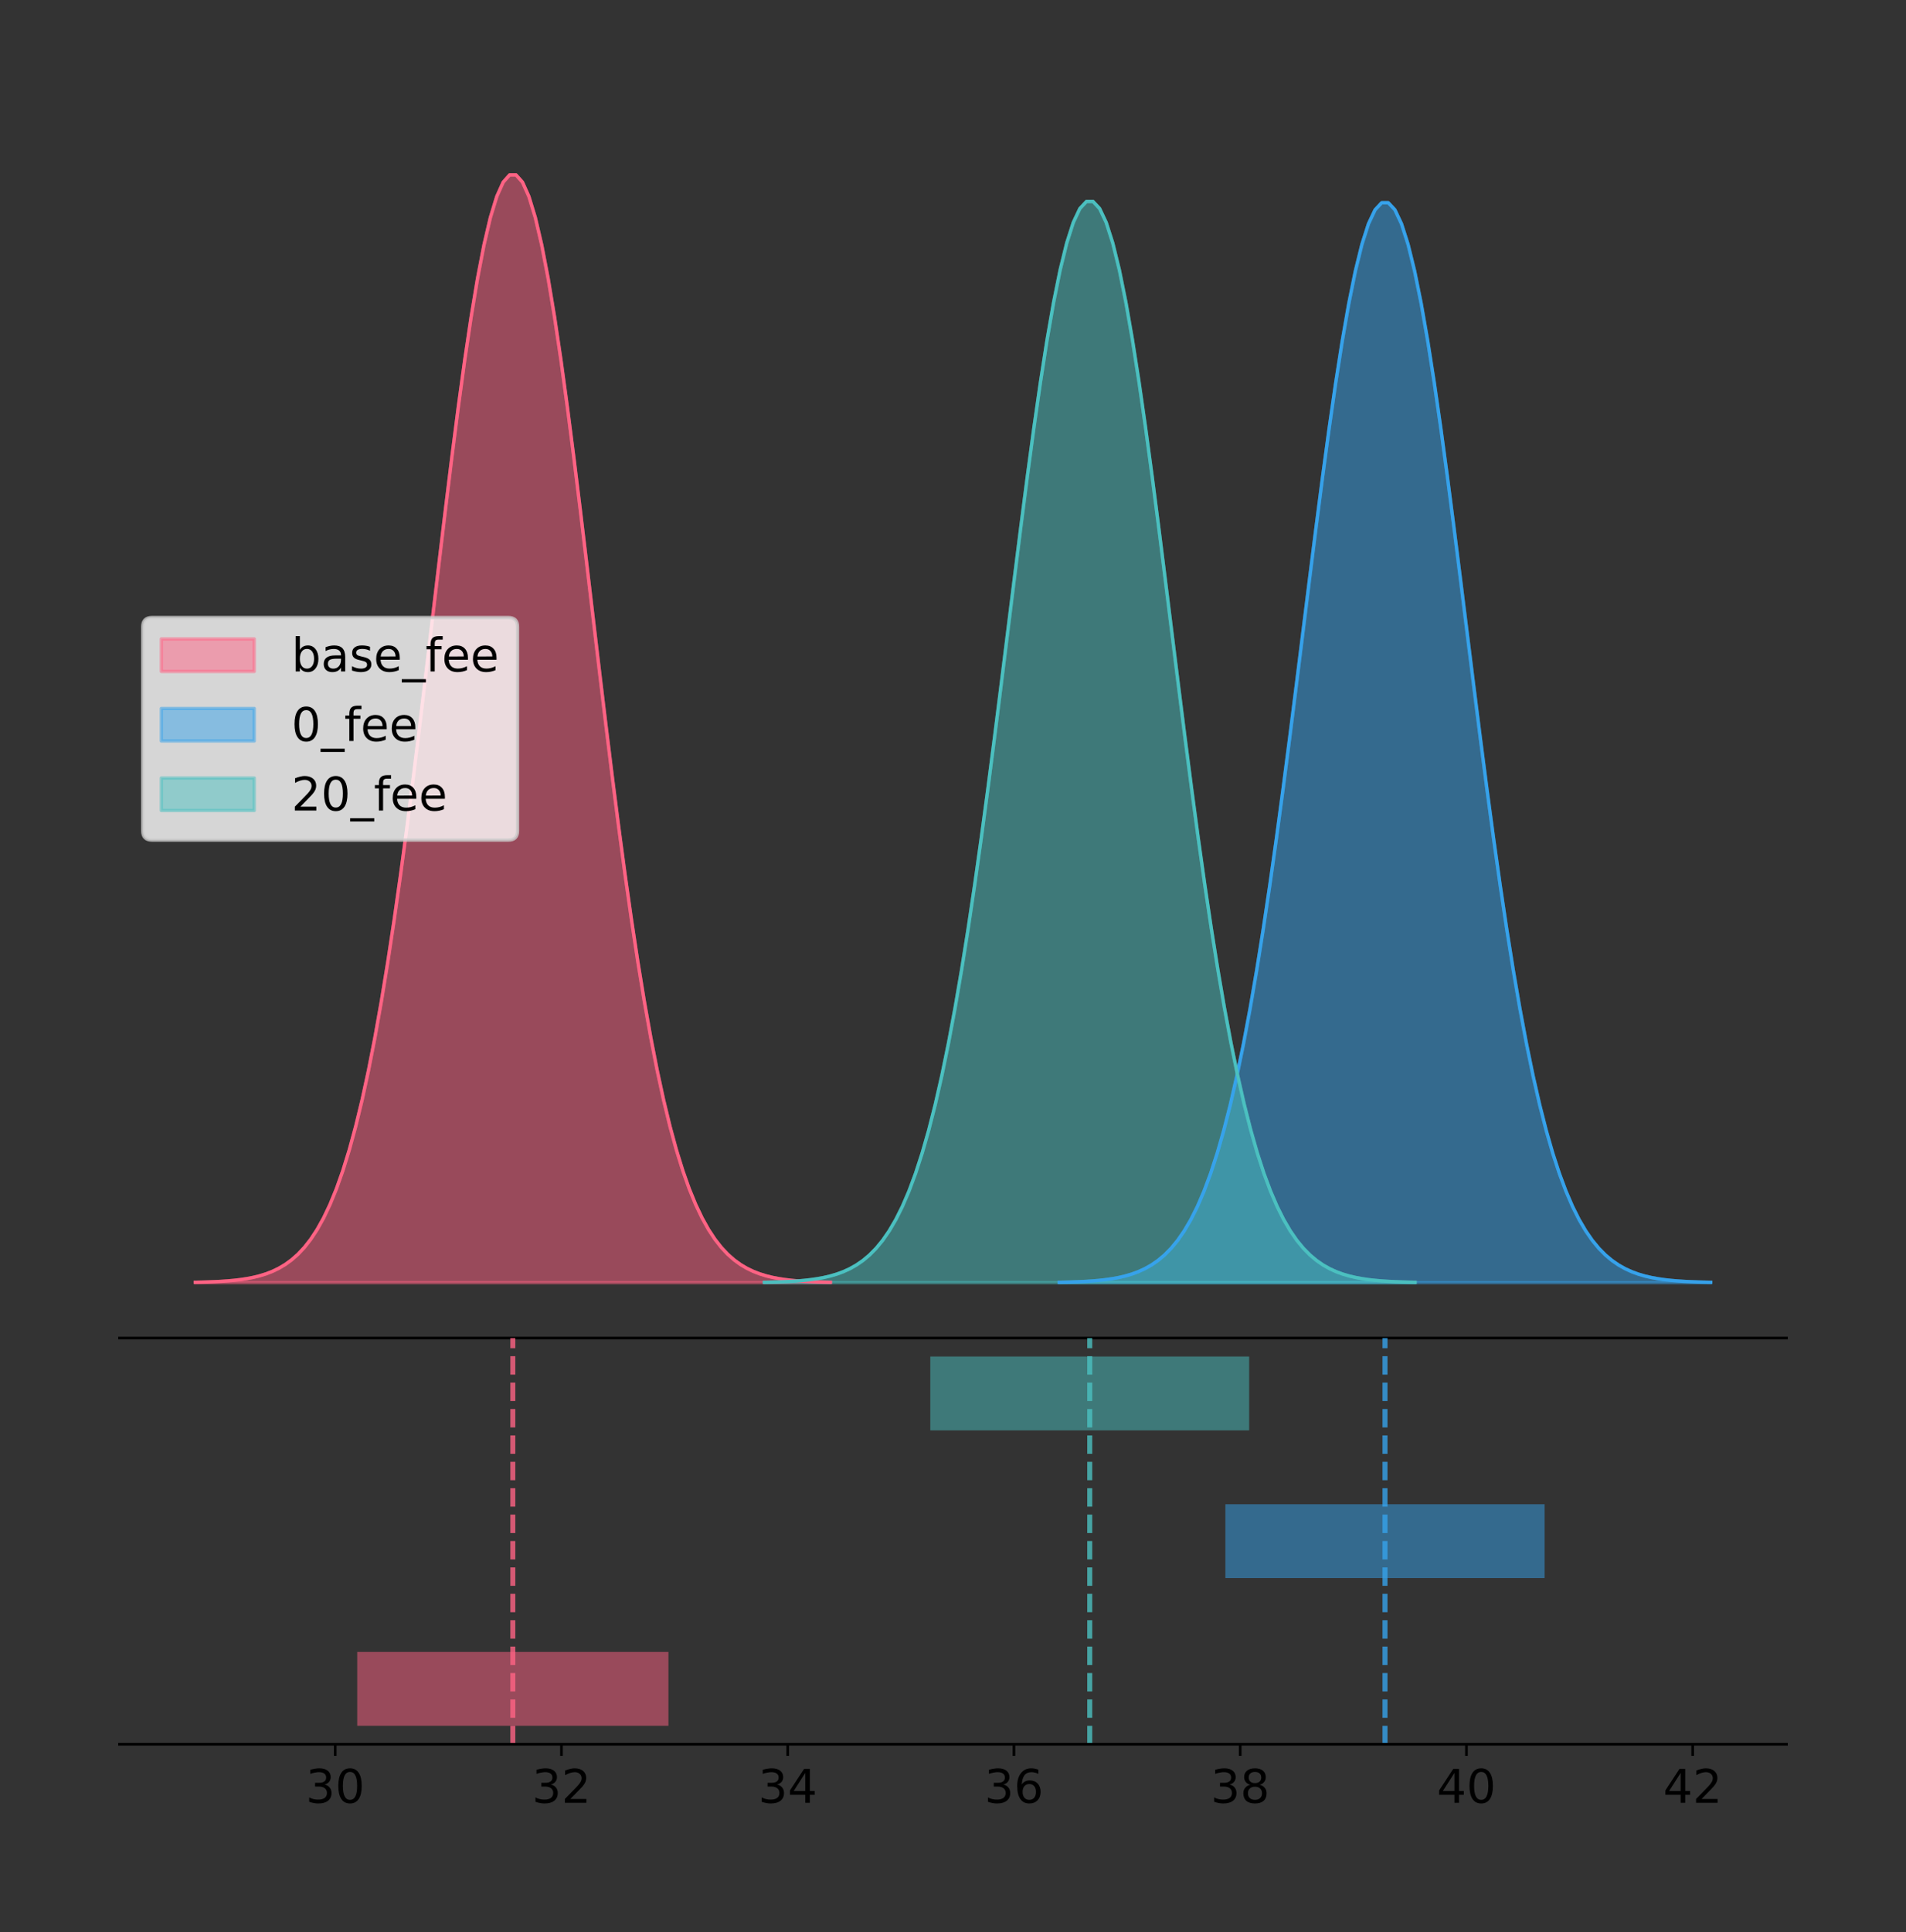 <?xml version="1.0" encoding="utf-8" standalone="no"?>
<!DOCTYPE svg PUBLIC "-//W3C//DTD SVG 1.1//EN"
  "http://www.w3.org/Graphics/SVG/1.1/DTD/svg11.dtd">
<!-- Created with matplotlib (https://matplotlib.org/) -->
<svg height="581.789pt" version="1.1" viewBox="0 0 574.2 581.789" width="574.2pt" xmlns="http://www.w3.org/2000/svg" xmlns:xlink="http://www.w3.org/1999/xlink">
 <rect x="0" y="0" width="574.2" height="581.789" fill="#333333" stroke="none"/>
 <defs>
  <style type="text/css">
*{stroke-linecap:butt;stroke-linejoin:round;}
  </style>
 </defs>
 <g id="figure_1">
  <g id="patch_1">
   <path d="M 0 581.789 
L 574.2 581.789 
L 574.2 0 
L 0 0 
z
" style="fill:none;"/>
  </g>
  <g id="axes_1">
   <g id="patch_2">
    <path d="M 36 402.93 
L 538.2 402.93 
L 538.2 36 
L 36 36 
z
" style="fill:none;"/>
   </g>
   <g id="PolyCollection_1">
    <defs>
     <path d="M 58.827 -195.538 
L 58.827 -195.65 
L 60.76 -195.692 
L 62.693 -195.749 
L 64.625 -195.825 
L 66.558 -195.925 
L 68.491 -196.058 
L 70.424 -196.23 
L 72.356 -196.455 
L 74.289 -196.744 
L 76.222 -197.115 
L 78.154 -197.585 
L 80.087 -198.179 
L 82.02 -198.923 
L 83.953 -199.848 
L 85.885 -200.99 
L 87.818 -202.39 
L 89.751 -204.093 
L 91.683 -206.151 
L 93.616 -208.617 
L 95.549 -211.552 
L 97.482 -215.017 
L 99.414 -219.078 
L 101.347 -223.801 
L 103.28 -229.25 
L 105.212 -235.488 
L 107.145 -242.572 
L 109.078 -250.552 
L 111.011 -259.468 
L 112.943 -269.344 
L 114.876 -280.192 
L 116.809 -292.002 
L 118.741 -304.744 
L 120.674 -318.365 
L 122.607 -332.786 
L 124.54 -347.901 
L 126.472 -363.58 
L 128.405 -379.667 
L 130.338 -395.98 
L 132.27 -412.318 
L 134.203 -428.462 
L 136.136 -444.18 
L 138.068 -459.23 
L 140.001 -473.372 
L 141.934 -486.366 
L 143.867 -497.987 
L 145.799 -508.025 
L 147.732 -516.294 
L 149.665 -522.64 
L 151.597 -526.94 
L 153.53 -529.111 
L 155.463 -529.111 
L 157.396 -526.94 
L 159.328 -522.64 
L 161.261 -516.294 
L 163.194 -508.025 
L 165.126 -497.987 
L 167.059 -486.366 
L 168.992 -473.372 
L 170.925 -459.23 
L 172.857 -444.18 
L 174.79 -428.462 
L 176.723 -412.318 
L 178.655 -395.98 
L 180.588 -379.667 
L 182.521 -363.58 
L 184.454 -347.901 
L 186.386 -332.786 
L 188.319 -318.365 
L 190.252 -304.744 
L 192.184 -292.002 
L 194.117 -280.192 
L 196.05 -269.344 
L 197.983 -259.468 
L 199.915 -250.552 
L 201.848 -242.572 
L 203.781 -235.488 
L 205.713 -229.25 
L 207.646 -223.801 
L 209.579 -219.078 
L 211.512 -215.017 
L 213.444 -211.552 
L 215.377 -208.617 
L 217.31 -206.151 
L 219.242 -204.093 
L 221.175 -202.39 
L 223.108 -200.99 
L 225.041 -199.848 
L 226.973 -198.923 
L 228.906 -198.179 
L 230.839 -197.585 
L 232.771 -197.115 
L 234.704 -196.744 
L 236.637 -196.455 
L 238.57 -196.23 
L 240.502 -196.058 
L 242.435 -195.925 
L 244.368 -195.825 
L 246.3 -195.749 
L 248.233 -195.692 
L 250.166 -195.65 
L 250.166 -195.538 
L 250.166 -195.538 
L 248.233 -195.538 
L 246.3 -195.538 
L 244.368 -195.538 
L 242.435 -195.538 
L 240.502 -195.538 
L 238.57 -195.538 
L 236.637 -195.538 
L 234.704 -195.538 
L 232.771 -195.538 
L 230.839 -195.538 
L 228.906 -195.538 
L 226.973 -195.538 
L 225.041 -195.538 
L 223.108 -195.538 
L 221.175 -195.538 
L 219.242 -195.538 
L 217.31 -195.538 
L 215.377 -195.538 
L 213.444 -195.538 
L 211.512 -195.538 
L 209.579 -195.538 
L 207.646 -195.538 
L 205.713 -195.538 
L 203.781 -195.538 
L 201.848 -195.538 
L 199.915 -195.538 
L 197.983 -195.538 
L 196.05 -195.538 
L 194.117 -195.538 
L 192.184 -195.538 
L 190.252 -195.538 
L 188.319 -195.538 
L 186.386 -195.538 
L 184.454 -195.538 
L 182.521 -195.538 
L 180.588 -195.538 
L 178.655 -195.538 
L 176.723 -195.538 
L 174.79 -195.538 
L 172.857 -195.538 
L 170.925 -195.538 
L 168.992 -195.538 
L 167.059 -195.538 
L 165.126 -195.538 
L 163.194 -195.538 
L 161.261 -195.538 
L 159.328 -195.538 
L 157.396 -195.538 
L 155.463 -195.538 
L 153.53 -195.538 
L 151.597 -195.538 
L 149.665 -195.538 
L 147.732 -195.538 
L 145.799 -195.538 
L 143.867 -195.538 
L 141.934 -195.538 
L 140.001 -195.538 
L 138.068 -195.538 
L 136.136 -195.538 
L 134.203 -195.538 
L 132.27 -195.538 
L 130.338 -195.538 
L 128.405 -195.538 
L 126.472 -195.538 
L 124.54 -195.538 
L 122.607 -195.538 
L 120.674 -195.538 
L 118.741 -195.538 
L 116.809 -195.538 
L 114.876 -195.538 
L 112.943 -195.538 
L 111.011 -195.538 
L 109.078 -195.538 
L 107.145 -195.538 
L 105.212 -195.538 
L 103.28 -195.538 
L 101.347 -195.538 
L 99.414 -195.538 
L 97.482 -195.538 
L 95.549 -195.538 
L 93.616 -195.538 
L 91.683 -195.538 
L 89.751 -195.538 
L 87.818 -195.538 
L 85.885 -195.538 
L 83.953 -195.538 
L 82.02 -195.538 
L 80.087 -195.538 
L 78.154 -195.538 
L 76.222 -195.538 
L 74.289 -195.538 
L 72.356 -195.538 
L 70.424 -195.538 
L 68.491 -195.538 
L 66.558 -195.538 
L 64.625 -195.538 
L 62.693 -195.538 
L 60.76 -195.538 
L 58.827 -195.538 
z
" id="m0e06d1df13" style="stroke:#ff6384;stroke-opacity:0.5;"/>
    </defs>
    <g clip-path="url(#pa4e12203d3)">
     <use style="fill:#ff6384;fill-opacity:0.5;stroke:#ff6384;stroke-opacity:0.5;" x="0" xlink:href="#m0e06d1df13" y="581.789"/>
    </g>
   </g>
   <g id="PolyCollection_2">
    <defs>
     <path d="M 319.109 -195.538 
L 319.109 -195.647 
L 321.091 -195.688 
L 323.073 -195.744 
L 325.056 -195.818 
L 327.038 -195.916 
L 329.021 -196.045 
L 331.003 -196.213 
L 332.986 -196.432 
L 334.968 -196.714 
L 336.951 -197.075 
L 338.933 -197.534 
L 340.916 -198.113 
L 342.898 -198.838 
L 344.881 -199.74 
L 346.863 -200.853 
L 348.846 -202.218 
L 350.828 -203.879 
L 352.81 -205.884 
L 354.793 -208.289 
L 356.775 -211.15 
L 358.758 -214.528 
L 360.74 -218.487 
L 362.723 -223.091 
L 364.705 -228.404 
L 366.688 -234.485 
L 368.67 -241.392 
L 370.653 -249.172 
L 372.635 -257.863 
L 374.618 -267.492 
L 376.6 -278.067 
L 378.583 -289.581 
L 380.565 -302.004 
L 382.547 -315.283 
L 384.53 -329.341 
L 386.512 -344.077 
L 388.495 -359.363 
L 390.477 -375.046 
L 392.46 -390.95 
L 394.442 -406.878 
L 396.425 -422.617 
L 398.407 -437.94 
L 400.39 -452.612 
L 402.372 -466.399 
L 404.355 -479.067 
L 406.337 -490.396 
L 408.32 -500.182 
L 410.302 -508.244 
L 412.284 -514.43 
L 414.267 -518.622 
L 416.249 -520.739 
L 418.232 -520.739 
L 420.214 -518.622 
L 422.197 -514.43 
L 424.179 -508.244 
L 426.162 -500.182 
L 428.144 -490.396 
L 430.127 -479.067 
L 432.109 -466.399 
L 434.092 -452.612 
L 436.074 -437.94 
L 438.057 -422.617 
L 440.039 -406.878 
L 442.021 -390.95 
L 444.004 -375.046 
L 445.986 -359.363 
L 447.969 -344.077 
L 449.951 -329.341 
L 451.934 -315.283 
L 453.916 -302.004 
L 455.899 -289.581 
L 457.881 -278.067 
L 459.864 -267.492 
L 461.846 -257.863 
L 463.829 -249.172 
L 465.811 -241.392 
L 467.794 -234.485 
L 469.776 -228.404 
L 471.758 -223.091 
L 473.741 -218.487 
L 475.723 -214.528 
L 477.706 -211.15 
L 479.688 -208.289 
L 481.671 -205.884 
L 483.653 -203.879 
L 485.636 -202.218 
L 487.618 -200.853 
L 489.601 -199.74 
L 491.583 -198.838 
L 493.566 -198.113 
L 495.548 -197.534 
L 497.531 -197.075 
L 499.513 -196.714 
L 501.495 -196.432 
L 503.478 -196.213 
L 505.46 -196.045 
L 507.443 -195.916 
L 509.425 -195.818 
L 511.408 -195.744 
L 513.39 -195.688 
L 515.373 -195.647 
L 515.373 -195.538 
L 515.373 -195.538 
L 513.39 -195.538 
L 511.408 -195.538 
L 509.425 -195.538 
L 507.443 -195.538 
L 505.46 -195.538 
L 503.478 -195.538 
L 501.495 -195.538 
L 499.513 -195.538 
L 497.531 -195.538 
L 495.548 -195.538 
L 493.566 -195.538 
L 491.583 -195.538 
L 489.601 -195.538 
L 487.618 -195.538 
L 485.636 -195.538 
L 483.653 -195.538 
L 481.671 -195.538 
L 479.688 -195.538 
L 477.706 -195.538 
L 475.723 -195.538 
L 473.741 -195.538 
L 471.758 -195.538 
L 469.776 -195.538 
L 467.794 -195.538 
L 465.811 -195.538 
L 463.829 -195.538 
L 461.846 -195.538 
L 459.864 -195.538 
L 457.881 -195.538 
L 455.899 -195.538 
L 453.916 -195.538 
L 451.934 -195.538 
L 449.951 -195.538 
L 447.969 -195.538 
L 445.986 -195.538 
L 444.004 -195.538 
L 442.021 -195.538 
L 440.039 -195.538 
L 438.057 -195.538 
L 436.074 -195.538 
L 434.092 -195.538 
L 432.109 -195.538 
L 430.127 -195.538 
L 428.144 -195.538 
L 426.162 -195.538 
L 424.179 -195.538 
L 422.197 -195.538 
L 420.214 -195.538 
L 418.232 -195.538 
L 416.249 -195.538 
L 414.267 -195.538 
L 412.284 -195.538 
L 410.302 -195.538 
L 408.32 -195.538 
L 406.337 -195.538 
L 404.355 -195.538 
L 402.372 -195.538 
L 400.39 -195.538 
L 398.407 -195.538 
L 396.425 -195.538 
L 394.442 -195.538 
L 392.46 -195.538 
L 390.477 -195.538 
L 388.495 -195.538 
L 386.512 -195.538 
L 384.53 -195.538 
L 382.547 -195.538 
L 380.565 -195.538 
L 378.583 -195.538 
L 376.6 -195.538 
L 374.618 -195.538 
L 372.635 -195.538 
L 370.653 -195.538 
L 368.67 -195.538 
L 366.688 -195.538 
L 364.705 -195.538 
L 362.723 -195.538 
L 360.74 -195.538 
L 358.758 -195.538 
L 356.775 -195.538 
L 354.793 -195.538 
L 352.81 -195.538 
L 350.828 -195.538 
L 348.846 -195.538 
L 346.863 -195.538 
L 344.881 -195.538 
L 342.898 -195.538 
L 340.916 -195.538 
L 338.933 -195.538 
L 336.951 -195.538 
L 334.968 -195.538 
L 332.986 -195.538 
L 331.003 -195.538 
L 329.021 -195.538 
L 327.038 -195.538 
L 325.056 -195.538 
L 323.073 -195.538 
L 321.091 -195.538 
L 319.109 -195.538 
z
" id="m3b4c25fbc0" style="stroke:#36a2eb;stroke-opacity:0.5;"/>
    </defs>
    <g clip-path="url(#pa4e12203d3)">
     <use style="fill:#36a2eb;fill-opacity:0.5;stroke:#36a2eb;stroke-opacity:0.5;" x="0" xlink:href="#m3b4c25fbc0" y="581.789"/>
    </g>
   </g>
   <g id="PolyCollection_3">
    <defs>
     <path d="M 230.276 -195.538 
L 230.276 -195.647 
L 232.257 -195.689 
L 234.237 -195.744 
L 236.217 -195.818 
L 238.197 -195.916 
L 240.177 -196.045 
L 242.158 -196.214 
L 244.138 -196.433 
L 246.118 -196.715 
L 248.098 -197.077 
L 250.078 -197.536 
L 252.059 -198.116 
L 254.039 -198.842 
L 256.019 -199.745 
L 257.999 -200.859 
L 259.979 -202.226 
L 261.96 -203.888 
L 263.94 -205.896 
L 265.92 -208.303 
L 267.9 -211.168 
L 269.88 -214.55 
L 271.861 -218.514 
L 273.841 -223.123 
L 275.821 -228.441 
L 277.801 -234.53 
L 279.781 -241.444 
L 281.761 -249.233 
L 283.742 -257.935 
L 285.722 -267.574 
L 287.702 -278.162 
L 289.682 -289.689 
L 291.662 -302.126 
L 293.643 -315.42 
L 295.623 -329.495 
L 297.603 -344.248 
L 299.583 -359.551 
L 301.563 -375.252 
L 303.544 -391.174 
L 305.524 -407.12 
L 307.504 -422.877 
L 309.484 -438.217 
L 311.464 -452.907 
L 313.445 -466.709 
L 315.425 -479.392 
L 317.405 -490.734 
L 319.385 -500.531 
L 321.365 -508.603 
L 323.346 -514.796 
L 325.326 -518.993 
L 327.306 -521.112 
L 329.286 -521.112 
L 331.266 -518.993 
L 333.247 -514.796 
L 335.227 -508.603 
L 337.207 -500.531 
L 339.187 -490.734 
L 341.167 -479.392 
L 343.148 -466.709 
L 345.128 -452.907 
L 347.108 -438.217 
L 349.088 -422.877 
L 351.068 -407.12 
L 353.049 -391.174 
L 355.029 -375.252 
L 357.009 -359.551 
L 358.989 -344.248 
L 360.969 -329.495 
L 362.95 -315.42 
L 364.93 -302.126 
L 366.91 -289.689 
L 368.89 -278.162 
L 370.87 -267.574 
L 372.851 -257.935 
L 374.831 -249.233 
L 376.811 -241.444 
L 378.791 -234.53 
L 380.771 -228.441 
L 382.752 -223.123 
L 384.732 -218.514 
L 386.712 -214.55 
L 388.692 -211.168 
L 390.672 -208.303 
L 392.653 -205.896 
L 394.633 -203.888 
L 396.613 -202.226 
L 398.593 -200.859 
L 400.573 -199.745 
L 402.554 -198.842 
L 404.534 -198.116 
L 406.514 -197.536 
L 408.494 -197.077 
L 410.474 -196.715 
L 412.455 -196.433 
L 414.435 -196.214 
L 416.415 -196.045 
L 418.395 -195.916 
L 420.375 -195.818 
L 422.356 -195.744 
L 424.336 -195.689 
L 426.316 -195.647 
L 426.316 -195.538 
L 426.316 -195.538 
L 424.336 -195.538 
L 422.356 -195.538 
L 420.375 -195.538 
L 418.395 -195.538 
L 416.415 -195.538 
L 414.435 -195.538 
L 412.455 -195.538 
L 410.474 -195.538 
L 408.494 -195.538 
L 406.514 -195.538 
L 404.534 -195.538 
L 402.554 -195.538 
L 400.573 -195.538 
L 398.593 -195.538 
L 396.613 -195.538 
L 394.633 -195.538 
L 392.653 -195.538 
L 390.672 -195.538 
L 388.692 -195.538 
L 386.712 -195.538 
L 384.732 -195.538 
L 382.752 -195.538 
L 380.771 -195.538 
L 378.791 -195.538 
L 376.811 -195.538 
L 374.831 -195.538 
L 372.851 -195.538 
L 370.87 -195.538 
L 368.89 -195.538 
L 366.91 -195.538 
L 364.93 -195.538 
L 362.95 -195.538 
L 360.969 -195.538 
L 358.989 -195.538 
L 357.009 -195.538 
L 355.029 -195.538 
L 353.049 -195.538 
L 351.068 -195.538 
L 349.088 -195.538 
L 347.108 -195.538 
L 345.128 -195.538 
L 343.148 -195.538 
L 341.167 -195.538 
L 339.187 -195.538 
L 337.207 -195.538 
L 335.227 -195.538 
L 333.247 -195.538 
L 331.266 -195.538 
L 329.286 -195.538 
L 327.306 -195.538 
L 325.326 -195.538 
L 323.346 -195.538 
L 321.365 -195.538 
L 319.385 -195.538 
L 317.405 -195.538 
L 315.425 -195.538 
L 313.445 -195.538 
L 311.464 -195.538 
L 309.484 -195.538 
L 307.504 -195.538 
L 305.524 -195.538 
L 303.544 -195.538 
L 301.563 -195.538 
L 299.583 -195.538 
L 297.603 -195.538 
L 295.623 -195.538 
L 293.643 -195.538 
L 291.662 -195.538 
L 289.682 -195.538 
L 287.702 -195.538 
L 285.722 -195.538 
L 283.742 -195.538 
L 281.761 -195.538 
L 279.781 -195.538 
L 277.801 -195.538 
L 275.821 -195.538 
L 273.841 -195.538 
L 271.861 -195.538 
L 269.88 -195.538 
L 267.9 -195.538 
L 265.92 -195.538 
L 263.94 -195.538 
L 261.96 -195.538 
L 259.979 -195.538 
L 257.999 -195.538 
L 256.019 -195.538 
L 254.039 -195.538 
L 252.059 -195.538 
L 250.078 -195.538 
L 248.098 -195.538 
L 246.118 -195.538 
L 244.138 -195.538 
L 242.158 -195.538 
L 240.177 -195.538 
L 238.197 -195.538 
L 236.217 -195.538 
L 234.237 -195.538 
L 232.257 -195.538 
L 230.276 -195.538 
z
" id="md48589ee5d" style="stroke:#4bc0c0;stroke-opacity:0.5;"/>
    </defs>
    <g clip-path="url(#pa4e12203d3)">
     <use style="fill:#4bc0c0;fill-opacity:0.5;stroke:#4bc0c0;stroke-opacity:0.5;" x="0" xlink:href="#md48589ee5d" y="581.789"/>
    </g>
   </g>
   <g id="line2d_1">
    <path clip-path="url(#pa4e12203d3)" d="M 58.827 386.139 
L 60.76 386.097 
L 62.693 386.04 
L 64.625 385.965 
L 66.558 385.864 
L 68.491 385.732 
L 70.424 385.559 
L 72.356 385.334 
L 74.289 385.045 
L 76.222 384.675 
L 78.154 384.204 
L 80.087 383.61 
L 82.02 382.867 
L 83.953 381.941 
L 85.885 380.799 
L 87.818 379.399 
L 89.751 377.696 
L 91.683 375.639 
L 93.616 373.172 
L 95.549 370.238 
L 97.482 366.772 
L 99.414 362.711 
L 101.347 357.989 
L 103.28 352.539 
L 105.212 346.301 
L 107.145 339.217 
L 109.078 331.237 
L 111.011 322.322 
L 112.943 312.445 
L 114.876 301.597 
L 116.809 289.787 
L 118.741 277.045 
L 120.674 263.424 
L 122.607 249.004 
L 124.54 233.888 
L 126.472 218.209 
L 128.405 202.123 
L 130.338 185.809 
L 132.27 169.471 
L 134.203 153.327 
L 136.136 137.61 
L 138.068 122.559 
L 140.001 108.418 
L 141.934 95.423 
L 143.867 83.803 
L 145.799 73.765 
L 147.732 65.495 
L 149.665 59.15 
L 151.597 54.85 
L 153.53 52.679 
L 155.463 52.679 
L 157.396 54.85 
L 159.328 59.15 
L 161.261 65.495 
L 163.194 73.765 
L 165.126 83.803 
L 167.059 95.423 
L 168.992 108.418 
L 170.925 122.559 
L 172.857 137.61 
L 174.79 153.327 
L 176.723 169.471 
L 178.655 185.809 
L 180.588 202.123 
L 182.521 218.209 
L 184.454 233.888 
L 186.386 249.004 
L 188.319 263.424 
L 190.252 277.045 
L 192.184 289.787 
L 194.117 301.597 
L 196.05 312.445 
L 197.983 322.322 
L 199.915 331.237 
L 201.848 339.217 
L 203.781 346.301 
L 205.713 352.539 
L 207.646 357.989 
L 209.579 362.711 
L 211.512 366.772 
L 213.444 370.238 
L 215.377 373.172 
L 217.31 375.639 
L 219.242 377.696 
L 221.175 379.399 
L 223.108 380.799 
L 225.041 381.941 
L 226.973 382.867 
L 228.906 383.61 
L 230.839 384.204 
L 232.771 384.675 
L 234.704 385.045 
L 236.637 385.334 
L 238.57 385.559 
L 240.502 385.732 
L 242.435 385.864 
L 244.368 385.965 
L 246.3 386.04 
L 248.233 386.097 
L 250.166 386.139 
" style="fill:none;stroke:#ff6384;stroke-linecap:square;"/>
   </g>
   <g id="line2d_2">
    <path clip-path="url(#pa4e12203d3)" d="M 319.109 386.142 
L 321.091 386.101 
L 323.073 386.046 
L 325.056 385.972 
L 327.038 385.874 
L 329.021 385.745 
L 331.003 385.576 
L 332.986 385.357 
L 334.968 385.075 
L 336.951 384.714 
L 338.933 384.255 
L 340.916 383.677 
L 342.898 382.951 
L 344.881 382.05 
L 346.863 380.936 
L 348.846 379.571 
L 350.828 377.911 
L 352.81 375.905 
L 354.793 373.501 
L 356.775 370.64 
L 358.758 367.261 
L 360.74 363.302 
L 362.723 358.698 
L 364.705 353.386 
L 366.688 347.304 
L 368.67 340.397 
L 370.653 332.618 
L 372.635 323.926 
L 374.618 314.297 
L 376.6 303.722 
L 378.583 292.208 
L 380.565 279.786 
L 382.547 266.507 
L 384.53 252.448 
L 386.512 237.712 
L 388.495 222.426 
L 390.477 206.744 
L 392.46 190.84 
L 394.442 174.912 
L 396.425 159.173 
L 398.407 143.85 
L 400.39 129.177 
L 402.372 115.391 
L 404.355 102.722 
L 406.337 91.393 
L 408.32 81.607 
L 410.302 73.545 
L 412.284 67.359 
L 414.267 63.167 
L 416.249 61.05 
L 418.232 61.05 
L 420.214 63.167 
L 422.197 67.359 
L 424.179 73.545 
L 426.162 81.607 
L 428.144 91.393 
L 430.127 102.722 
L 432.109 115.391 
L 434.092 129.177 
L 436.074 143.85 
L 438.057 159.173 
L 440.039 174.912 
L 442.021 190.84 
L 444.004 206.744 
L 445.986 222.426 
L 447.969 237.712 
L 449.951 252.448 
L 451.934 266.507 
L 453.916 279.786 
L 455.899 292.208 
L 457.881 303.722 
L 459.864 314.297 
L 461.846 323.926 
L 463.829 332.618 
L 465.811 340.397 
L 467.794 347.304 
L 469.776 353.386 
L 471.758 358.698 
L 473.741 363.302 
L 475.723 367.261 
L 477.706 370.64 
L 479.688 373.501 
L 481.671 375.905 
L 483.653 377.911 
L 485.636 379.571 
L 487.618 380.936 
L 489.601 382.05 
L 491.583 382.951 
L 493.566 383.677 
L 495.548 384.255 
L 497.531 384.714 
L 499.513 385.075 
L 501.495 385.357 
L 503.478 385.576 
L 505.46 385.745 
L 507.443 385.874 
L 509.425 385.972 
L 511.408 386.046 
L 513.39 386.101 
L 515.373 386.142 
" style="fill:none;stroke:#36a2eb;stroke-linecap:square;"/>
   </g>
   <g id="line2d_3">
    <path clip-path="url(#pa4e12203d3)" d="M 230.276 386.142 
L 232.257 386.101 
L 234.237 386.045 
L 236.217 385.971 
L 238.197 385.873 
L 240.177 385.744 
L 242.158 385.575 
L 244.138 385.356 
L 246.118 385.074 
L 248.098 384.713 
L 250.078 384.253 
L 252.059 383.674 
L 254.039 382.948 
L 256.019 382.045 
L 257.999 380.93 
L 259.979 379.564 
L 261.96 377.901 
L 263.94 375.893 
L 265.92 373.486 
L 267.9 370.622 
L 269.88 367.24 
L 271.861 363.276 
L 273.841 358.666 
L 275.821 353.348 
L 277.801 347.259 
L 279.781 340.345 
L 281.761 332.556 
L 283.742 323.855 
L 285.722 314.215 
L 287.702 303.627 
L 289.682 292.1 
L 291.662 279.664 
L 293.643 266.369 
L 295.623 252.295 
L 297.603 237.542 
L 299.583 222.239 
L 301.563 206.538 
L 303.544 190.616 
L 305.524 174.669 
L 307.504 158.912 
L 309.484 143.572 
L 311.464 128.882 
L 313.445 115.08 
L 315.425 102.397 
L 317.405 91.055 
L 319.385 81.258 
L 321.365 73.187 
L 323.346 66.993 
L 325.326 62.797 
L 327.306 60.678 
L 329.286 60.678 
L 331.266 62.797 
L 333.247 66.993 
L 335.227 73.187 
L 337.207 81.258 
L 339.187 91.055 
L 341.167 102.397 
L 343.148 115.08 
L 345.128 128.882 
L 347.108 143.572 
L 349.088 158.912 
L 351.068 174.669 
L 353.049 190.616 
L 355.029 206.538 
L 357.009 222.239 
L 358.989 237.542 
L 360.969 252.295 
L 362.95 266.369 
L 364.93 279.664 
L 366.91 292.1 
L 368.89 303.627 
L 370.87 314.215 
L 372.851 323.855 
L 374.831 332.556 
L 376.811 340.345 
L 378.791 347.259 
L 380.771 353.348 
L 382.752 358.666 
L 384.732 363.276 
L 386.712 367.24 
L 388.692 370.622 
L 390.672 373.486 
L 392.653 375.893 
L 394.633 377.901 
L 396.613 379.564 
L 398.593 380.93 
L 400.573 382.045 
L 402.554 382.948 
L 404.534 383.674 
L 406.514 384.253 
L 408.494 384.713 
L 410.474 385.074 
L 412.455 385.356 
L 414.435 385.575 
L 416.415 385.744 
L 418.395 385.873 
L 420.375 385.971 
L 422.356 386.045 
L 424.336 386.101 
L 426.316 386.142 
" style="fill:none;stroke:#4bc0c0;stroke-linecap:square;"/>
   </g>
   <g id="patch_3">
    <path d="M 36 402.93 
L 538.2 402.93 
" style="fill:none;stroke:#000000;stroke-linecap:square;stroke-linejoin:miter;stroke-width:0.8;"/>
   </g>
   <g id="legend_1">
    <g id="patch_4">
     <path d="M 45.8 252.973 
L 153.132 252.973 
Q 155.932 252.973 155.932 250.173 
L 155.932 188.757 
Q 155.932 185.957 153.132 185.957 
L 45.8 185.957 
Q 43 185.957 43 188.757 
L 43 250.173 
Q 43 252.973 45.8 252.973 
z
" style="fill:#ffffff;opacity:0.8;stroke:#cccccc;stroke-linejoin:miter;"/>
    </g>
    <g id="patch_5">
     <path d="M 48.6 202.195 
L 76.6 202.195 
L 76.6 192.395 
L 48.6 192.395 
z
" style="fill:#ff6384;opacity:0.5;stroke:#ff6384;stroke-linejoin:miter;"/>
    </g>
    <g id="text_1">
     <!-- base_fee -->
     <defs>
      <path d="M 48.688 27.297 
Q 48.688 37.203 44.609 42.844 
Q 40.531 48.484 33.406 48.484 
Q 26.266 48.484 22.188 42.844 
Q 18.109 37.203 18.109 27.297 
Q 18.109 17.391 22.188 11.75 
Q 26.266 6.109 33.406 6.109 
Q 40.531 6.109 44.609 11.75 
Q 48.688 17.391 48.688 27.297 
z
M 18.109 46.391 
Q 20.953 51.266 25.266 53.625 
Q 29.594 56 35.594 56 
Q 45.562 56 51.781 48.094 
Q 58.016 40.188 58.016 27.297 
Q 58.016 14.406 51.781 6.484 
Q 45.562 -1.422 35.594 -1.422 
Q 29.594 -1.422 25.266 0.953 
Q 20.953 3.328 18.109 8.203 
L 18.109 0 
L 9.078 0 
L 9.078 75.984 
L 18.109 75.984 
z
" id="DejaVuSans-98"/>
      <path d="M 34.281 27.484 
Q 23.391 27.484 19.188 25 
Q 14.984 22.516 14.984 16.5 
Q 14.984 11.719 18.141 8.906 
Q 21.297 6.109 26.703 6.109 
Q 34.188 6.109 38.703 11.406 
Q 43.219 16.703 43.219 25.484 
L 43.219 27.484 
z
M 52.203 31.203 
L 52.203 0 
L 43.219 0 
L 43.219 8.297 
Q 40.141 3.328 35.547 0.953 
Q 30.953 -1.422 24.312 -1.422 
Q 15.922 -1.422 10.953 3.297 
Q 6 8.016 6 15.922 
Q 6 25.141 12.172 29.828 
Q 18.359 34.516 30.609 34.516 
L 43.219 34.516 
L 43.219 35.406 
Q 43.219 41.609 39.141 45 
Q 35.062 48.391 27.688 48.391 
Q 23 48.391 18.547 47.266 
Q 14.109 46.141 10.016 43.891 
L 10.016 52.203 
Q 14.938 54.109 19.578 55.047 
Q 24.219 56 28.609 56 
Q 40.484 56 46.344 49.844 
Q 52.203 43.703 52.203 31.203 
z
" id="DejaVuSans-97"/>
      <path d="M 44.281 53.078 
L 44.281 44.578 
Q 40.484 46.531 36.375 47.5 
Q 32.281 48.484 27.875 48.484 
Q 21.188 48.484 17.844 46.438 
Q 14.5 44.391 14.5 40.281 
Q 14.5 37.156 16.891 35.375 
Q 19.281 33.594 26.516 31.984 
L 29.594 31.297 
Q 39.156 29.25 43.188 25.516 
Q 47.219 21.781 47.219 15.094 
Q 47.219 7.469 41.188 3.016 
Q 35.156 -1.422 24.609 -1.422 
Q 20.219 -1.422 15.453 -0.562 
Q 10.688 0.297 5.422 2 
L 5.422 11.281 
Q 10.406 8.688 15.234 7.391 
Q 20.062 6.109 24.812 6.109 
Q 31.156 6.109 34.562 8.281 
Q 37.984 10.453 37.984 14.406 
Q 37.984 18.062 35.516 20.016 
Q 33.062 21.969 24.703 23.781 
L 21.578 24.516 
Q 13.234 26.266 9.516 29.906 
Q 5.812 33.547 5.812 39.891 
Q 5.812 47.609 11.281 51.797 
Q 16.75 56 26.812 56 
Q 31.781 56 36.172 55.266 
Q 40.578 54.547 44.281 53.078 
z
" id="DejaVuSans-115"/>
      <path d="M 56.203 29.594 
L 56.203 25.203 
L 14.891 25.203 
Q 15.484 15.922 20.484 11.062 
Q 25.484 6.203 34.422 6.203 
Q 39.594 6.203 44.453 7.469 
Q 49.312 8.734 54.109 11.281 
L 54.109 2.781 
Q 49.266 0.734 44.188 -0.344 
Q 39.109 -1.422 33.891 -1.422 
Q 20.797 -1.422 13.156 6.188 
Q 5.516 13.812 5.516 26.812 
Q 5.516 40.234 12.766 48.109 
Q 20.016 56 32.328 56 
Q 43.359 56 49.781 48.891 
Q 56.203 41.797 56.203 29.594 
z
M 47.219 32.234 
Q 47.125 39.594 43.094 43.984 
Q 39.062 48.391 32.422 48.391 
Q 24.906 48.391 20.391 44.141 
Q 15.875 39.891 15.188 32.172 
z
" id="DejaVuSans-101"/>
      <path d="M 50.984 -16.609 
L 50.984 -23.578 
L -0.984 -23.578 
L -0.984 -16.609 
z
" id="DejaVuSans-95"/>
      <path d="M 37.109 75.984 
L 37.109 68.5 
L 28.516 68.5 
Q 23.688 68.5 21.797 66.547 
Q 19.922 64.594 19.922 59.516 
L 19.922 54.688 
L 34.719 54.688 
L 34.719 47.703 
L 19.922 47.703 
L 19.922 0 
L 10.891 0 
L 10.891 47.703 
L 2.297 47.703 
L 2.297 54.688 
L 10.891 54.688 
L 10.891 58.5 
Q 10.891 67.625 15.141 71.797 
Q 19.391 75.984 28.609 75.984 
z
" id="DejaVuSans-102"/>
     </defs>
     <g transform="translate(87.8 202.195)scale(0.14 -0.14)">
      <use xlink:href="#DejaVuSans-98"/>
      <use x="63.477" xlink:href="#DejaVuSans-97"/>
      <use x="124.756" xlink:href="#DejaVuSans-115"/>
      <use x="176.855" xlink:href="#DejaVuSans-101"/>
      <use x="238.379" xlink:href="#DejaVuSans-95"/>
      <use x="288.379" xlink:href="#DejaVuSans-102"/>
      <use x="323.584" xlink:href="#DejaVuSans-101"/>
      <use x="385.107" xlink:href="#DejaVuSans-101"/>
     </g>
    </g>
    <g id="patch_6">
     <path d="M 48.6 223.133 
L 76.6 223.133 
L 76.6 213.333 
L 48.6 213.333 
z
" style="fill:#36a2eb;opacity:0.5;stroke:#36a2eb;stroke-linejoin:miter;"/>
    </g>
    <g id="text_2">
     <!-- 0_fee -->
     <defs>
      <path d="M 31.781 66.406 
Q 24.172 66.406 20.328 58.906 
Q 16.5 51.422 16.5 36.375 
Q 16.5 21.391 20.328 13.891 
Q 24.172 6.391 31.781 6.391 
Q 39.453 6.391 43.281 13.891 
Q 47.125 21.391 47.125 36.375 
Q 47.125 51.422 43.281 58.906 
Q 39.453 66.406 31.781 66.406 
z
M 31.781 74.219 
Q 44.047 74.219 50.516 64.516 
Q 56.984 54.828 56.984 36.375 
Q 56.984 17.969 50.516 8.266 
Q 44.047 -1.422 31.781 -1.422 
Q 19.531 -1.422 13.062 8.266 
Q 6.594 17.969 6.594 36.375 
Q 6.594 54.828 13.062 64.516 
Q 19.531 74.219 31.781 74.219 
z
" id="DejaVuSans-48"/>
     </defs>
     <g transform="translate(87.8 223.133)scale(0.14 -0.14)">
      <use xlink:href="#DejaVuSans-48"/>
      <use x="63.623" xlink:href="#DejaVuSans-95"/>
      <use x="113.623" xlink:href="#DejaVuSans-102"/>
      <use x="148.828" xlink:href="#DejaVuSans-101"/>
      <use x="210.352" xlink:href="#DejaVuSans-101"/>
     </g>
    </g>
    <g id="patch_7">
     <path d="M 48.6 244.072 
L 76.6 244.072 
L 76.6 234.272 
L 48.6 234.272 
z
" style="fill:#4bc0c0;opacity:0.5;stroke:#4bc0c0;stroke-linejoin:miter;"/>
    </g>
    <g id="text_3">
     <!-- 20_fee -->
     <defs>
      <path d="M 19.188 8.297 
L 53.609 8.297 
L 53.609 0 
L 7.328 0 
L 7.328 8.297 
Q 12.938 14.109 22.625 23.891 
Q 32.328 33.688 34.812 36.531 
Q 39.547 41.844 41.422 45.531 
Q 43.312 49.219 43.312 52.781 
Q 43.312 58.594 39.234 62.25 
Q 35.156 65.922 28.609 65.922 
Q 23.969 65.922 18.812 64.312 
Q 13.672 62.703 7.812 59.422 
L 7.812 69.391 
Q 13.766 71.781 18.938 73 
Q 24.125 74.219 28.422 74.219 
Q 39.75 74.219 46.484 68.547 
Q 53.219 62.891 53.219 53.422 
Q 53.219 48.922 51.531 44.891 
Q 49.859 40.875 45.406 35.406 
Q 44.188 33.984 37.641 27.219 
Q 31.109 20.453 19.188 8.297 
z
" id="DejaVuSans-50"/>
     </defs>
     <g transform="translate(87.8 244.072)scale(0.14 -0.14)">
      <use xlink:href="#DejaVuSans-50"/>
      <use x="63.623" xlink:href="#DejaVuSans-48"/>
      <use x="127.246" xlink:href="#DejaVuSans-95"/>
      <use x="177.246" xlink:href="#DejaVuSans-102"/>
      <use x="212.451" xlink:href="#DejaVuSans-101"/>
      <use x="273.975" xlink:href="#DejaVuSans-101"/>
     </g>
    </g>
   </g>
  </g>
  <g id="axes_2">
   <g id="patch_8">
    <path d="M 36 525.24 
L 538.2 525.24 
L 538.2 402.93 
L 36 402.93 
z
" style="fill:none;"/>
   </g>
   <g id="patch_9">
    <path clip-path="url(#p872e204780)" d="M 107.619 519.68 
L 201.375 519.68 
L 201.375 497.442 
L 107.619 497.442 
z
" style="fill:#ff6384;opacity:0.5;"/>
   </g>
   <g id="patch_10">
    <path clip-path="url(#p872e204780)" d="M 369.156 475.204 
L 465.325 475.204 
L 465.325 452.966 
L 369.156 452.966 
z
" style="fill:#36a2eb;opacity:0.5;"/>
   </g>
   <g id="patch_11">
    <path clip-path="url(#p872e204780)" d="M 280.266 430.728 
L 376.326 430.728 
L 376.326 408.49 
L 280.266 408.49 
z
" style="fill:#4bc0c0;opacity:0.5;"/>
   </g>
   <g id="matplotlib.axis_1">
    <g id="xtick_1">
     <g id="line2d_4">
      <defs>
       <path d="M 0 0 
L 0 3.5 
" id="ma4333bce49" style="stroke:#000000;stroke-width:0.8;"/>
      </defs>
      <g>
       <use style="stroke:#000000;stroke-width:0.8;" x="100.994" xlink:href="#ma4333bce49" y="525.24"/>
      </g>
     </g>
     <g id="text_4">
      <!-- 30 -->
      <defs>
       <path d="M 40.578 39.312 
Q 47.656 37.797 51.625 33 
Q 55.609 28.219 55.609 21.188 
Q 55.609 10.406 48.188 4.484 
Q 40.766 -1.422 27.094 -1.422 
Q 22.516 -1.422 17.656 -0.516 
Q 12.797 0.391 7.625 2.203 
L 7.625 11.719 
Q 11.719 9.328 16.594 8.109 
Q 21.484 6.891 26.812 6.891 
Q 36.078 6.891 40.938 10.547 
Q 45.797 14.203 45.797 21.188 
Q 45.797 27.641 41.281 31.266 
Q 36.766 34.906 28.719 34.906 
L 20.219 34.906 
L 20.219 43.016 
L 29.109 43.016 
Q 36.375 43.016 40.234 45.922 
Q 44.094 48.828 44.094 54.297 
Q 44.094 59.906 40.109 62.906 
Q 36.141 65.922 28.719 65.922 
Q 24.656 65.922 20.016 65.031 
Q 15.375 64.156 9.812 62.312 
L 9.812 71.094 
Q 15.438 72.656 20.344 73.438 
Q 25.25 74.219 29.594 74.219 
Q 40.828 74.219 47.359 69.109 
Q 53.906 64.016 53.906 55.328 
Q 53.906 49.266 50.438 45.094 
Q 46.969 40.922 40.578 39.312 
z
" id="DejaVuSans-51"/>
      </defs>
      <g transform="translate(92.086 542.878)scale(0.14 -0.14)">
       <use xlink:href="#DejaVuSans-51"/>
       <use x="63.623" xlink:href="#DejaVuSans-48"/>
      </g>
     </g>
    </g>
    <g id="xtick_2">
     <g id="line2d_5">
      <g>
       <use style="stroke:#000000;stroke-width:0.8;" x="169.15" xlink:href="#ma4333bce49" y="525.24"/>
      </g>
     </g>
     <g id="text_5">
      <!-- 32 -->
      <g transform="translate(160.243 542.878)scale(0.14 -0.14)">
       <use xlink:href="#DejaVuSans-51"/>
       <use x="63.623" xlink:href="#DejaVuSans-50"/>
      </g>
     </g>
    </g>
    <g id="xtick_3">
     <g id="line2d_6">
      <g>
       <use style="stroke:#000000;stroke-width:0.8;" x="237.307" xlink:href="#ma4333bce49" y="525.24"/>
      </g>
     </g>
     <g id="text_6">
      <!-- 34 -->
      <defs>
       <path d="M 37.797 64.312 
L 12.891 25.391 
L 37.797 25.391 
z
M 35.203 72.906 
L 47.609 72.906 
L 47.609 25.391 
L 58.016 25.391 
L 58.016 17.188 
L 47.609 17.188 
L 47.609 0 
L 37.797 0 
L 37.797 17.188 
L 4.891 17.188 
L 4.891 26.703 
z
" id="DejaVuSans-52"/>
      </defs>
      <g transform="translate(228.399 542.878)scale(0.14 -0.14)">
       <use xlink:href="#DejaVuSans-51"/>
       <use x="63.623" xlink:href="#DejaVuSans-52"/>
      </g>
     </g>
    </g>
    <g id="xtick_4">
     <g id="line2d_7">
      <g>
       <use style="stroke:#000000;stroke-width:0.8;" x="305.464" xlink:href="#ma4333bce49" y="525.24"/>
      </g>
     </g>
     <g id="text_7">
      <!-- 36 -->
      <defs>
       <path d="M 33.016 40.375 
Q 26.375 40.375 22.484 35.828 
Q 18.609 31.297 18.609 23.391 
Q 18.609 15.531 22.484 10.953 
Q 26.375 6.391 33.016 6.391 
Q 39.656 6.391 43.531 10.953 
Q 47.406 15.531 47.406 23.391 
Q 47.406 31.297 43.531 35.828 
Q 39.656 40.375 33.016 40.375 
z
M 52.594 71.297 
L 52.594 62.312 
Q 48.875 64.062 45.094 64.984 
Q 41.312 65.922 37.594 65.922 
Q 27.828 65.922 22.672 59.328 
Q 17.531 52.734 16.797 39.406 
Q 19.672 43.656 24.016 45.922 
Q 28.375 48.188 33.594 48.188 
Q 44.578 48.188 50.953 41.516 
Q 57.328 34.859 57.328 23.391 
Q 57.328 12.156 50.688 5.359 
Q 44.047 -1.422 33.016 -1.422 
Q 20.359 -1.422 13.672 8.266 
Q 6.984 17.969 6.984 36.375 
Q 6.984 53.656 15.188 63.938 
Q 23.391 74.219 37.203 74.219 
Q 40.922 74.219 44.703 73.484 
Q 48.484 72.75 52.594 71.297 
z
" id="DejaVuSans-54"/>
      </defs>
      <g transform="translate(296.556 542.878)scale(0.14 -0.14)">
       <use xlink:href="#DejaVuSans-51"/>
       <use x="63.623" xlink:href="#DejaVuSans-54"/>
      </g>
     </g>
    </g>
    <g id="xtick_5">
     <g id="line2d_8">
      <g>
       <use style="stroke:#000000;stroke-width:0.8;" x="373.62" xlink:href="#ma4333bce49" y="525.24"/>
      </g>
     </g>
     <g id="text_8">
      <!-- 38 -->
      <defs>
       <path d="M 31.781 34.625 
Q 24.75 34.625 20.719 30.859 
Q 16.703 27.094 16.703 20.516 
Q 16.703 13.922 20.719 10.156 
Q 24.75 6.391 31.781 6.391 
Q 38.812 6.391 42.859 10.172 
Q 46.922 13.969 46.922 20.516 
Q 46.922 27.094 42.891 30.859 
Q 38.875 34.625 31.781 34.625 
z
M 21.922 38.812 
Q 15.578 40.375 12.031 44.719 
Q 8.5 49.078 8.5 55.328 
Q 8.5 64.062 14.719 69.141 
Q 20.953 74.219 31.781 74.219 
Q 42.672 74.219 48.875 69.141 
Q 55.078 64.062 55.078 55.328 
Q 55.078 49.078 51.531 44.719 
Q 48 40.375 41.703 38.812 
Q 48.828 37.156 52.797 32.312 
Q 56.781 27.484 56.781 20.516 
Q 56.781 9.906 50.312 4.234 
Q 43.844 -1.422 31.781 -1.422 
Q 19.734 -1.422 13.25 4.234 
Q 6.781 9.906 6.781 20.516 
Q 6.781 27.484 10.781 32.312 
Q 14.797 37.156 21.922 38.812 
z
M 18.312 54.391 
Q 18.312 48.734 21.844 45.562 
Q 25.391 42.391 31.781 42.391 
Q 38.141 42.391 41.719 45.562 
Q 45.312 48.734 45.312 54.391 
Q 45.312 60.062 41.719 63.234 
Q 38.141 66.406 31.781 66.406 
Q 25.391 66.406 21.844 63.234 
Q 18.312 60.062 18.312 54.391 
z
" id="DejaVuSans-56"/>
      </defs>
      <g transform="translate(364.713 542.878)scale(0.14 -0.14)">
       <use xlink:href="#DejaVuSans-51"/>
       <use x="63.623" xlink:href="#DejaVuSans-56"/>
      </g>
     </g>
    </g>
    <g id="xtick_6">
     <g id="line2d_9">
      <g>
       <use style="stroke:#000000;stroke-width:0.8;" x="441.777" xlink:href="#ma4333bce49" y="525.24"/>
      </g>
     </g>
     <g id="text_9">
      <!-- 40 -->
      <g transform="translate(432.87 542.878)scale(0.14 -0.14)">
       <use xlink:href="#DejaVuSans-52"/>
       <use x="63.623" xlink:href="#DejaVuSans-48"/>
      </g>
     </g>
    </g>
    <g id="xtick_7">
     <g id="line2d_10">
      <g>
       <use style="stroke:#000000;stroke-width:0.8;" x="509.934" xlink:href="#ma4333bce49" y="525.24"/>
      </g>
     </g>
     <g id="text_10">
      <!-- 42 -->
      <g transform="translate(501.026 542.878)scale(0.14 -0.14)">
       <use xlink:href="#DejaVuSans-52"/>
       <use x="63.623" xlink:href="#DejaVuSans-50"/>
      </g>
     </g>
    </g>
   </g>
   <g id="line2d_11">
    <path clip-path="url(#p872e204780)" d="M 154.497 525.24 
L 154.497 402.93 
" style="fill:none;stroke:#ff6384;stroke-dasharray:5.55,2.4;stroke-dashoffset:0;stroke-opacity:0.8;stroke-width:1.5;"/>
   </g>
   <g id="line2d_12">
    <path clip-path="url(#p872e204780)" d="M 417.241 525.24 
L 417.241 402.93 
" style="fill:none;stroke:#36a2eb;stroke-dasharray:5.55,2.4;stroke-dashoffset:0;stroke-opacity:0.8;stroke-width:1.5;"/>
   </g>
   <g id="line2d_13">
    <path clip-path="url(#p872e204780)" d="M 328.296 525.24 
L 328.296 402.93 
" style="fill:none;stroke:#4bc0c0;stroke-dasharray:5.55,2.4;stroke-dashoffset:0;stroke-opacity:0.8;stroke-width:1.5;"/>
   </g>
   <g id="patch_12">
    <path d="M 36 525.24 
L 538.2 525.24 
" style="fill:none;stroke:#000000;stroke-linecap:square;stroke-linejoin:miter;stroke-width:0.8;"/>
   </g>
  </g>
 </g>
 <defs>
  <clipPath id="pa4e12203d3">
   <rect height="366.93" width="502.2" x="36" y="36"/>
  </clipPath>
  <clipPath id="p872e204780">
   <rect height="122.31" width="502.2" x="36" y="402.93"/>
  </clipPath>
 </defs>
</svg>
